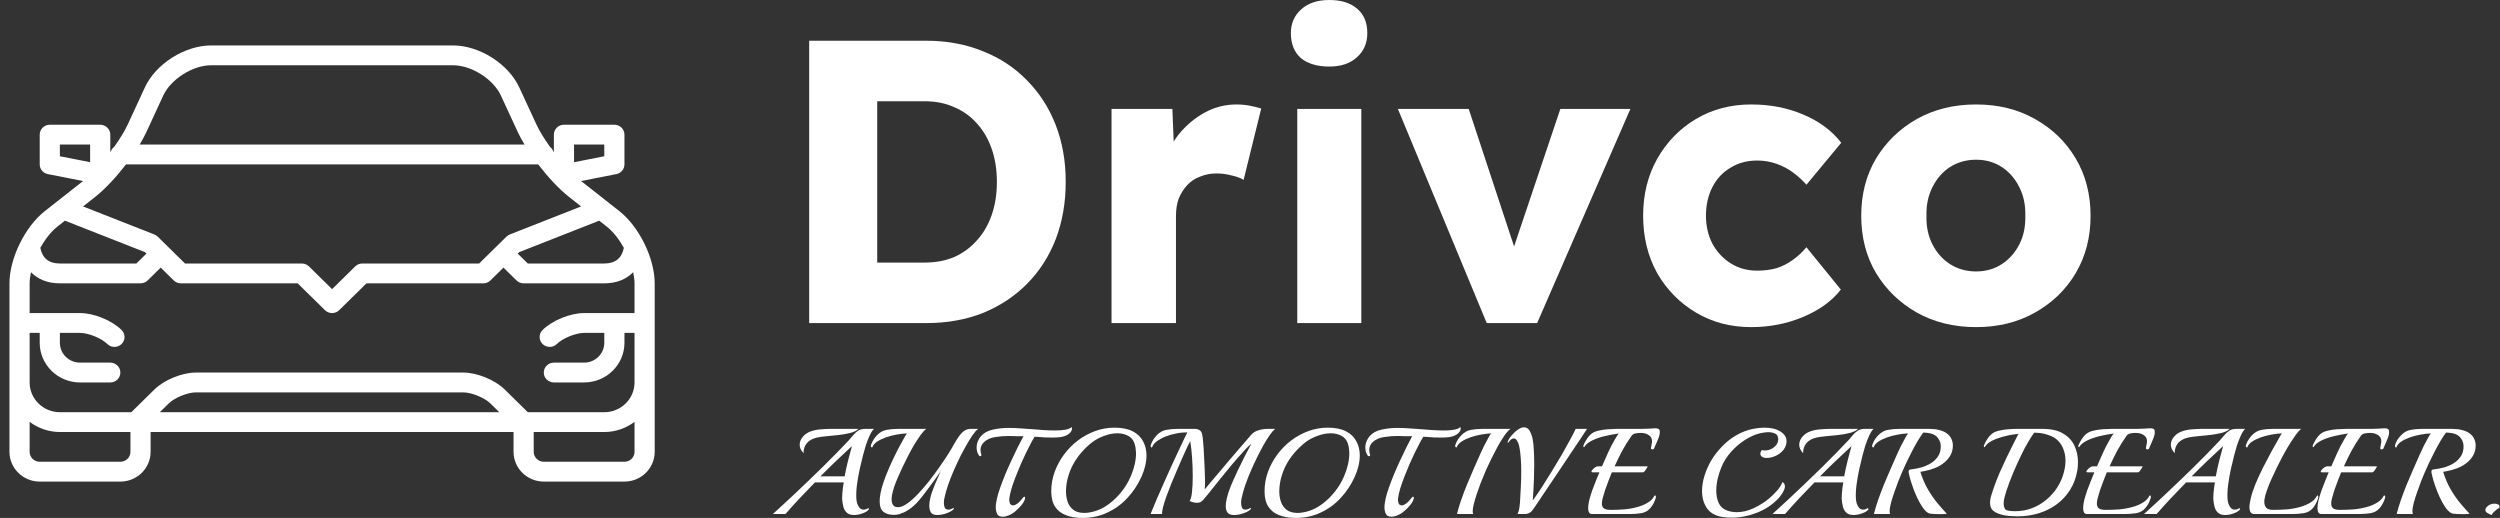 <svg width="251" height="52" viewBox="0 0 251 52" fill="none" xmlns="http://www.w3.org/2000/svg">
<rect x="0" y="0" width="251" height="52" fill="#333333" stroke="none"/>
<g clip-path="url(#clip0_1_11463)">
<path d="M81.242 32.437V4.09H93.016C95.078 4.09 96.967 4.441 98.681 5.143C100.396 5.818 101.869 6.79 103.101 8.058C104.36 9.327 105.325 10.826 105.995 12.553C106.664 14.281 106.999 16.185 106.999 18.263C106.999 20.342 106.664 22.259 105.995 24.014C105.325 25.742 104.36 27.24 103.101 28.509C101.869 29.751 100.396 30.723 98.681 31.425C96.967 32.099 95.078 32.437 93.016 32.437H81.242ZM88.073 27.739L87.149 26.363H92.815C93.94 26.363 94.945 26.174 95.829 25.796C96.713 25.391 97.463 24.837 98.079 24.135C98.722 23.433 99.217 22.583 99.566 21.584C99.914 20.585 100.088 19.478 100.088 18.263C100.088 17.049 99.914 15.942 99.566 14.943C99.217 13.944 98.722 13.093 98.079 12.392C97.463 11.69 96.713 11.15 95.829 10.772C94.945 10.367 93.94 10.164 92.815 10.164H87.028L88.073 8.868V27.739Z" fill="white"/>
<path d="M111.598 32.437V10.934H117.706L117.988 17.939L116.782 16.603C117.103 15.442 117.626 14.403 118.349 13.485C119.099 12.567 119.97 11.838 120.961 11.298C121.952 10.758 123.01 10.488 124.135 10.488C124.618 10.488 125.06 10.529 125.461 10.61C125.89 10.691 126.279 10.785 126.627 10.893L124.859 18.061C124.564 17.872 124.162 17.724 123.653 17.616C123.171 17.481 122.662 17.413 122.126 17.413C121.537 17.413 120.988 17.521 120.479 17.737C119.97 17.926 119.541 18.209 119.193 18.587C118.845 18.965 118.563 19.411 118.349 19.924C118.162 20.437 118.068 21.017 118.068 21.665V32.437H111.598Z" fill="white"/>
<path d="M130.246 32.437V10.934H136.676V32.437H130.246ZM133.461 6.682C132.256 6.682 131.305 6.398 130.608 5.831C129.938 5.237 129.603 4.401 129.603 3.321C129.603 2.349 129.952 1.552 130.648 0.931C131.345 0.31 132.282 0 133.461 0C134.666 0 135.604 0.297 136.274 0.891C136.943 1.458 137.278 2.268 137.278 3.321C137.278 4.32 136.93 5.129 136.234 5.75C135.564 6.371 134.64 6.682 133.461 6.682Z" fill="white"/>
<path d="M149.266 32.437L140.346 10.934H147.458L152.762 27.011L151.195 27.173L156.66 10.934H163.692L154.329 32.437H149.266Z" fill="white"/>
<path d="M175.82 32.842C173.757 32.842 171.909 32.356 170.275 31.384C168.641 30.412 167.341 29.089 166.377 27.416C165.439 25.715 164.971 23.798 164.971 21.665C164.971 19.532 165.439 17.629 166.377 15.955C167.341 14.254 168.641 12.918 170.275 11.946C171.909 10.974 173.757 10.488 175.82 10.488C177.722 10.488 179.463 10.826 181.044 11.501C182.651 12.176 183.923 13.12 184.861 14.335L181.365 18.547C180.99 18.115 180.548 17.71 180.039 17.332C179.53 16.954 178.967 16.657 178.351 16.441C177.735 16.225 177.092 16.117 176.423 16.117C175.405 16.117 174.507 16.36 173.73 16.846C172.953 17.305 172.351 17.953 171.922 18.79C171.494 19.627 171.279 20.585 171.279 21.665C171.279 22.691 171.494 23.622 171.922 24.459C172.378 25.296 172.994 25.958 173.771 26.444C174.547 26.93 175.431 27.173 176.423 27.173C177.119 27.173 177.762 27.092 178.351 26.93C178.941 26.741 179.476 26.471 179.959 26.12C180.468 25.769 180.936 25.337 181.365 24.824L184.821 29.076C183.91 30.237 182.638 31.155 181.003 31.83C179.396 32.505 177.668 32.842 175.82 32.842Z" fill="white"/>
<path d="M198.399 32.842C196.176 32.842 194.194 32.356 192.452 31.384C190.738 30.412 189.372 29.089 188.354 27.416C187.363 25.742 186.867 23.825 186.867 21.665C186.867 19.505 187.363 17.589 188.354 15.915C189.372 14.241 190.738 12.918 192.452 11.946C194.194 10.974 196.176 10.488 198.399 10.488C200.623 10.488 202.592 10.974 204.306 11.946C206.047 12.918 207.414 14.241 208.405 15.915C209.396 17.589 209.892 19.505 209.892 21.665C209.892 23.825 209.396 25.742 208.405 27.416C207.414 29.089 206.047 30.412 204.306 31.384C202.592 32.356 200.623 32.842 198.399 32.842ZM198.399 27.254C199.364 27.254 200.221 27.011 200.971 26.525C201.721 26.039 202.311 25.377 202.739 24.54C203.168 23.703 203.369 22.745 203.342 21.665C203.369 20.585 203.168 19.627 202.739 18.79C202.311 17.926 201.721 17.251 200.971 16.765C200.221 16.279 199.364 16.036 198.399 16.036C197.435 16.036 196.564 16.279 195.788 16.765C195.037 17.251 194.448 17.926 194.019 18.79C193.591 19.627 193.39 20.585 193.417 21.665C193.39 22.745 193.591 23.703 194.019 24.54C194.448 25.377 195.037 26.039 195.788 26.525C196.564 27.011 197.435 27.254 198.399 27.254Z" fill="white"/>
<path d="M85.737 51.706C85.417 51.706 85.172 51.624 85.004 51.461C84.835 51.298 84.721 51.089 84.662 50.836C84.603 50.583 84.565 50.322 84.548 50.053C84.548 49.898 84.557 49.714 84.574 49.502C84.59 49.289 84.612 49.085 84.637 48.889C84.671 48.685 84.696 48.534 84.713 48.436H81.817C81.277 48.983 80.763 49.518 80.274 50.04C79.793 50.555 79.321 51.077 78.857 51.608H77.593C77.812 51.412 78.099 51.151 78.453 50.824C78.815 50.489 79.224 50.11 79.679 49.685C80.135 49.261 80.607 48.812 81.096 48.338C81.593 47.857 82.091 47.375 82.588 46.893C83.085 46.404 83.553 45.934 83.992 45.485C84.439 45.028 84.835 44.616 85.181 44.248C85.349 44.069 85.505 43.889 85.648 43.709C85.8 43.522 85.969 43.367 86.154 43.244C86.34 43.122 86.567 43.06 86.837 43.06H87.748C87.605 43.191 87.461 43.412 87.318 43.722C87.174 44.032 87.044 44.367 86.926 44.726C86.816 45.085 86.724 45.412 86.648 45.706C86.538 46.146 86.424 46.624 86.306 47.138C86.197 47.653 86.108 48.163 86.041 48.669C85.973 49.175 85.952 49.645 85.977 50.077C85.986 50.232 86.015 50.395 86.066 50.567C86.125 50.73 86.205 50.873 86.306 50.995C86.416 51.11 86.551 51.167 86.711 51.167C86.854 51.167 87.01 51.114 87.179 51.008L87.255 51.118C87.145 51.281 86.934 51.42 86.622 51.534C86.319 51.649 86.024 51.706 85.737 51.706ZM80.678 45.497C80.544 45.359 80.442 45.216 80.375 45.069C80.316 44.922 80.287 44.783 80.287 44.652C80.287 44.489 80.32 44.334 80.388 44.187C80.463 44.032 80.552 43.901 80.653 43.795C80.856 43.575 81.109 43.412 81.412 43.305C81.716 43.199 82.036 43.134 82.373 43.109C82.719 43.077 83.048 43.06 83.359 43.06H86.192C86.015 43.232 85.746 43.367 85.383 43.465C85.029 43.554 84.641 43.624 84.219 43.673C83.798 43.714 83.389 43.754 82.993 43.795C82.605 43.828 82.285 43.873 82.032 43.93C81.585 44.028 81.243 44.216 81.007 44.493C80.78 44.771 80.67 45.105 80.678 45.497ZM82.373 47.824H84.801C84.902 47.285 85.02 46.746 85.155 46.208C85.299 45.669 85.425 45.195 85.535 44.787C85.02 45.261 84.493 45.755 83.954 46.269C83.423 46.775 82.896 47.293 82.373 47.824Z" fill="white"/>
<path d="M94.109 51.706C93.797 51.706 93.582 51.62 93.464 51.449C93.354 51.269 93.299 51.053 93.299 50.8C93.299 50.669 93.308 50.534 93.325 50.395C93.35 50.249 93.38 50.102 93.413 49.955C93.439 49.824 93.489 49.648 93.565 49.428C93.649 49.2 93.742 48.955 93.843 48.693C93.953 48.432 94.062 48.179 94.172 47.934C94.282 47.681 94.379 47.465 94.463 47.285C94.328 47.489 94.155 47.738 93.944 48.032C93.742 48.318 93.523 48.616 93.287 48.926C93.059 49.236 92.836 49.53 92.617 49.808C92.406 50.077 92.22 50.298 92.06 50.469C91.672 50.877 91.276 51.183 90.871 51.387C90.467 51.592 90.096 51.694 89.758 51.694C89.303 51.694 88.949 51.592 88.696 51.387C88.443 51.183 88.317 50.832 88.317 50.334C88.317 50.097 88.346 49.824 88.405 49.514C88.464 49.196 88.561 48.836 88.696 48.436C88.856 47.955 89.055 47.449 89.291 46.918C89.527 46.379 89.775 45.852 90.037 45.338C90.306 44.816 90.568 44.334 90.821 43.893C90.838 43.861 90.871 43.799 90.922 43.709C90.981 43.62 91.027 43.554 91.061 43.514C90.732 43.522 90.378 43.563 89.999 43.636C89.628 43.701 89.269 43.795 88.924 43.918C88.587 44.04 88.296 44.183 88.051 44.346C87.815 44.51 87.663 44.689 87.596 44.885C87.588 44.91 87.571 44.922 87.545 44.922C87.469 44.922 87.432 44.865 87.432 44.75C87.432 44.726 87.44 44.689 87.457 44.64C87.541 44.428 87.638 44.24 87.748 44.077C87.857 43.914 87.971 43.775 88.089 43.661C88.367 43.383 88.679 43.216 89.025 43.158C89.371 43.093 89.737 43.06 90.125 43.06H92.996C92.819 43.191 92.625 43.403 92.414 43.697C92.204 43.991 91.984 44.326 91.757 44.701C91.537 45.077 91.327 45.465 91.124 45.865C90.922 46.257 90.741 46.624 90.581 46.967C90.429 47.301 90.306 47.575 90.214 47.787C90.163 47.91 90.079 48.106 89.961 48.375C89.851 48.644 89.75 48.942 89.657 49.269C89.565 49.587 89.518 49.881 89.518 50.151C89.518 50.379 89.569 50.567 89.67 50.714C89.771 50.861 89.944 50.93 90.189 50.922C90.45 50.914 90.749 50.791 91.086 50.555C91.424 50.318 91.778 50.004 92.149 49.612C92.52 49.22 92.891 48.791 93.261 48.326C93.632 47.853 93.982 47.379 94.311 46.906C94.648 46.424 94.948 45.979 95.209 45.571C95.47 45.154 95.673 44.812 95.816 44.542C96.111 44.02 96.377 43.644 96.613 43.416C96.857 43.179 97.127 43.06 97.422 43.06H98.206C98.029 43.191 97.835 43.412 97.624 43.722C97.414 44.032 97.207 44.367 97.005 44.726C96.802 45.085 96.626 45.412 96.474 45.706C96.254 46.146 96.031 46.624 95.803 47.138C95.576 47.653 95.374 48.163 95.196 48.669C95.019 49.175 94.889 49.645 94.804 50.077C94.779 50.208 94.766 50.346 94.766 50.493C94.766 50.673 94.796 50.832 94.855 50.971C94.922 51.102 95.04 51.167 95.209 51.167C95.352 51.167 95.521 51.114 95.715 51.008H95.728C95.744 51.008 95.757 51.024 95.766 51.057C95.774 51.081 95.77 51.102 95.753 51.118C95.593 51.281 95.352 51.42 95.032 51.534C94.712 51.649 94.404 51.706 94.109 51.706Z" fill="white"/>
<path d="M100.671 51.877C100.393 51.877 100.207 51.783 100.115 51.596C100.022 51.4 99.975 51.183 99.975 50.947C99.975 50.783 99.988 50.624 100.013 50.469C100.039 50.306 100.064 50.171 100.089 50.065C100.157 49.755 100.266 49.387 100.418 48.963C100.57 48.53 100.743 48.077 100.937 47.604C101.139 47.122 101.349 46.648 101.569 46.183C101.788 45.71 101.999 45.269 102.201 44.861C102.412 44.444 102.597 44.089 102.757 43.795C102.563 43.803 102.34 43.803 102.087 43.795C101.834 43.779 101.573 43.771 101.303 43.771C100.84 43.771 100.38 43.808 99.925 43.881C99.478 43.946 99.111 44.106 98.825 44.359C98.69 44.481 98.593 44.612 98.534 44.751C98.475 44.889 98.445 45.028 98.445 45.167C98.445 45.322 98.471 45.473 98.521 45.62C98.53 45.636 98.534 45.657 98.534 45.681C98.534 45.763 98.492 45.804 98.407 45.804C98.357 45.804 98.319 45.783 98.293 45.742C98.209 45.612 98.146 45.481 98.104 45.35C98.07 45.212 98.053 45.077 98.053 44.946C98.053 44.718 98.095 44.502 98.18 44.297C98.264 44.093 98.365 43.926 98.483 43.795C98.778 43.461 99.179 43.24 99.685 43.134C100.191 43.02 100.717 42.963 101.265 42.963C101.687 42.963 102.096 42.979 102.492 43.012C102.896 43.044 103.255 43.069 103.567 43.085C103.862 43.102 104.229 43.13 104.667 43.171C105.105 43.203 105.531 43.22 105.944 43.22C106.315 43.22 106.648 43.195 106.943 43.146C107.238 43.097 107.453 43.008 107.588 42.877C107.614 42.926 107.626 42.983 107.626 43.048C107.626 43.22 107.525 43.387 107.323 43.55C107.12 43.714 106.846 43.824 106.501 43.881C106.391 43.897 106.265 43.91 106.121 43.918C105.986 43.926 105.843 43.93 105.691 43.93C105.438 43.93 105.185 43.926 104.933 43.918C104.68 43.901 104.456 43.885 104.262 43.869C104.068 43.852 103.938 43.848 103.87 43.857C103.82 43.93 103.74 44.065 103.63 44.261C103.529 44.457 103.419 44.669 103.301 44.897C103.183 45.126 103.078 45.334 102.985 45.522C102.825 45.849 102.656 46.216 102.479 46.624C102.302 47.032 102.133 47.444 101.973 47.861C101.813 48.277 101.674 48.673 101.556 49.049C101.446 49.424 101.375 49.747 101.341 50.016C101.333 50.041 101.328 50.069 101.328 50.102C101.328 50.126 101.328 50.151 101.328 50.175C101.328 50.33 101.358 50.465 101.417 50.579C101.484 50.685 101.585 50.739 101.72 50.739C101.838 50.739 101.982 50.677 102.15 50.555C102.319 50.432 102.513 50.228 102.732 49.943C102.774 49.894 102.812 49.869 102.846 49.869C102.896 49.869 102.922 49.91 102.922 49.992C102.922 50.049 102.901 50.126 102.859 50.224C102.825 50.322 102.762 50.436 102.669 50.567C102.593 50.673 102.471 50.816 102.302 50.996C102.133 51.167 101.969 51.314 101.809 51.437C101.666 51.551 101.489 51.653 101.278 51.743C101.067 51.832 100.865 51.877 100.671 51.877Z" fill="white"/>
<path d="M108.683 52C108.059 52 107.511 51.91 107.039 51.73C106.566 51.559 106.2 51.277 105.938 50.885C105.677 50.493 105.546 49.971 105.546 49.318C105.546 48.665 105.656 48.028 105.875 47.407C106.103 46.779 106.415 46.195 106.811 45.657C107.207 45.118 107.671 44.644 108.202 44.236C108.742 43.828 109.323 43.509 109.947 43.281C110.571 43.052 111.22 42.938 111.895 42.938C112.645 42.938 113.256 43.06 113.729 43.305C114.201 43.55 114.546 43.885 114.766 44.309C114.993 44.726 115.107 45.195 115.107 45.718C115.107 46.412 114.934 47.138 114.588 47.897C114.234 48.673 113.771 49.371 113.197 49.991C112.624 50.612 111.954 51.102 111.187 51.461C110.428 51.82 109.593 52 108.683 52ZM109.833 51.351C110.331 51.22 110.82 50.979 111.3 50.628C111.781 50.277 112.215 49.857 112.603 49.367C112.991 48.877 113.299 48.363 113.526 47.824C113.88 46.999 114.057 46.224 114.057 45.497C114.057 45.383 114.049 45.273 114.032 45.167C114.024 45.06 114.011 44.959 113.994 44.861C113.901 44.362 113.686 44.011 113.349 43.807C113.012 43.603 112.632 43.501 112.211 43.501C111.773 43.501 111.326 43.587 110.87 43.758C110.415 43.922 110.023 44.126 109.694 44.371C109.29 44.681 108.914 45.036 108.569 45.436C108.223 45.836 107.932 46.261 107.696 46.71C107.494 47.101 107.329 47.53 107.203 47.995C107.085 48.453 107.026 48.897 107.026 49.33C107.026 49.722 107.085 50.081 107.203 50.408C107.321 50.734 107.515 50.999 107.785 51.204C108.054 51.4 108.413 51.498 108.86 51.498C109.146 51.498 109.471 51.449 109.833 51.351Z" fill="white"/>
<path d="M123.912 51.706C123.583 51.706 123.36 51.624 123.242 51.461C123.124 51.289 123.065 51.077 123.065 50.824C123.065 50.596 123.098 50.338 123.166 50.053C123.242 49.702 123.377 49.285 123.57 48.804C123.773 48.322 123.996 47.82 124.241 47.297C124.494 46.767 124.742 46.261 124.987 45.779C125.24 45.297 125.459 44.885 125.644 44.542C125.535 44.64 125.421 44.742 125.303 44.848C125.193 44.955 125.08 45.073 124.962 45.203C124.473 45.734 124.026 46.24 123.621 46.722C123.225 47.195 122.841 47.665 122.47 48.13C122.108 48.587 121.733 49.057 121.345 49.538C121.134 49.808 120.965 50.012 120.839 50.151C120.721 50.281 120.611 50.371 120.51 50.42C120.417 50.461 120.299 50.481 120.156 50.481C119.945 50.481 119.705 50.42 119.435 50.298C119.553 50.159 119.633 49.861 119.675 49.404C119.726 48.947 119.751 48.424 119.751 47.836C119.751 47.24 119.73 46.624 119.688 45.987C119.646 45.35 119.583 44.787 119.498 44.297C119.448 44.379 119.355 44.559 119.22 44.836C119.094 45.114 118.938 45.456 118.752 45.865C118.575 46.265 118.385 46.702 118.183 47.175C117.981 47.64 117.783 48.11 117.589 48.583C117.403 49.048 117.235 49.489 117.083 49.906C116.94 50.322 116.83 50.681 116.754 50.983C116.678 51.285 116.653 51.493 116.678 51.608H115.515C115.7 51.151 115.911 50.645 116.147 50.089C116.392 49.526 116.644 48.951 116.906 48.363C117.167 47.775 117.424 47.204 117.677 46.648C117.939 46.093 118.175 45.587 118.385 45.13C118.605 44.665 118.786 44.281 118.929 43.979C119.073 43.677 119.165 43.489 119.207 43.416C118.836 43.407 118.457 43.444 118.069 43.526C117.681 43.599 117.319 43.706 116.982 43.844C116.644 43.983 116.358 44.142 116.122 44.322C115.894 44.501 115.747 44.689 115.679 44.885C115.671 44.91 115.654 44.922 115.629 44.922C115.561 44.922 115.527 44.869 115.527 44.763C115.527 44.746 115.527 44.73 115.527 44.714C115.536 44.689 115.544 44.665 115.553 44.64C115.629 44.428 115.721 44.24 115.831 44.077C115.949 43.914 116.063 43.775 116.172 43.661C116.451 43.383 116.762 43.216 117.108 43.158C117.454 43.093 117.821 43.06 118.208 43.06H119.435C119.621 43.06 119.802 43.06 119.979 43.06C120.156 43.06 120.312 43.105 120.447 43.195C120.582 43.277 120.67 43.44 120.712 43.685C120.746 43.856 120.776 44.118 120.801 44.469C120.835 44.812 120.86 45.195 120.877 45.62C120.902 46.044 120.923 46.465 120.94 46.881C120.957 47.297 120.97 47.657 120.978 47.959C120.978 47.975 120.978 48.024 120.978 48.106C120.986 48.179 120.991 48.273 120.991 48.387C120.991 48.493 120.986 48.616 120.978 48.755C120.978 48.885 120.97 49.012 120.953 49.134C121.13 48.922 121.349 48.661 121.61 48.35C121.88 48.032 122.171 47.689 122.483 47.322C122.795 46.946 123.111 46.571 123.431 46.195C123.752 45.82 124.059 45.461 124.355 45.118C124.65 44.775 124.907 44.477 125.126 44.224C125.354 43.963 125.522 43.767 125.632 43.636C125.826 43.424 126.07 43.277 126.365 43.195C126.66 43.105 126.955 43.06 127.251 43.06H128.035C127.858 43.191 127.664 43.412 127.453 43.722C127.242 44.032 127.036 44.367 126.833 44.726C126.639 45.085 126.466 45.412 126.315 45.706C126.096 46.146 125.872 46.624 125.644 47.138C125.417 47.653 125.214 48.163 125.037 48.669C124.86 49.175 124.73 49.645 124.645 50.077C124.62 50.208 124.607 50.346 124.607 50.493C124.607 50.673 124.637 50.832 124.696 50.971C124.763 51.102 124.881 51.167 125.05 51.167C125.185 51.167 125.349 51.114 125.543 51.008H125.556C125.573 51.008 125.585 51.024 125.594 51.057C125.602 51.081 125.598 51.102 125.581 51.118C125.421 51.281 125.177 51.42 124.848 51.534C124.519 51.649 124.207 51.706 123.912 51.706Z" fill="white"/>
<path d="M130.097 52C129.474 52 128.926 51.91 128.453 51.73C127.981 51.559 127.615 51.277 127.353 50.885C127.092 50.493 126.961 49.971 126.961 49.318C126.961 48.665 127.071 48.028 127.29 47.407C127.518 46.779 127.83 46.195 128.226 45.657C128.622 45.118 129.086 44.644 129.617 44.236C130.156 43.828 130.738 43.509 131.362 43.281C131.986 43.052 132.635 42.938 133.31 42.938C134.06 42.938 134.671 43.06 135.143 43.305C135.615 43.55 135.961 43.885 136.18 44.309C136.408 44.726 136.522 45.195 136.522 45.718C136.522 46.412 136.349 47.138 136.003 47.897C135.649 48.673 135.186 49.371 134.612 49.991C134.039 50.612 133.369 51.102 132.601 51.461C131.843 51.82 131.008 52 130.097 52ZM131.248 51.351C131.746 51.22 132.235 50.979 132.715 50.628C133.196 50.277 133.63 49.857 134.018 49.367C134.406 48.877 134.713 48.363 134.941 47.824C135.295 46.999 135.472 46.224 135.472 45.497C135.472 45.383 135.464 45.273 135.447 45.167C135.438 45.06 135.426 44.959 135.409 44.861C135.316 44.362 135.101 44.011 134.764 43.807C134.427 43.603 134.047 43.501 133.626 43.501C133.187 43.501 132.741 43.587 132.285 43.758C131.83 43.922 131.438 44.126 131.109 44.371C130.704 44.681 130.329 45.036 129.984 45.436C129.638 45.836 129.347 46.261 129.111 46.71C128.909 47.101 128.744 47.53 128.618 47.995C128.5 48.453 128.441 48.897 128.441 49.33C128.441 49.722 128.5 50.081 128.618 50.408C128.736 50.734 128.93 50.999 129.2 51.204C129.469 51.4 129.828 51.498 130.275 51.498C130.561 51.498 130.886 51.449 131.248 51.351Z" fill="white"/>
<path d="M139.697 51.877C139.418 51.877 139.233 51.783 139.14 51.596C139.047 51.4 139.001 51.183 139.001 50.947C139.001 50.783 139.014 50.624 139.039 50.469C139.064 50.306 139.09 50.171 139.115 50.065C139.182 49.755 139.292 49.387 139.444 48.963C139.595 48.53 139.768 48.077 139.962 47.604C140.165 47.122 140.375 46.648 140.595 46.183C140.814 45.71 141.025 45.269 141.227 44.861C141.438 44.444 141.623 44.089 141.783 43.795C141.589 43.803 141.366 43.803 141.113 43.795C140.86 43.779 140.599 43.771 140.329 43.771C139.865 43.771 139.406 43.808 138.951 43.881C138.504 43.946 138.137 44.106 137.85 44.359C137.715 44.481 137.618 44.612 137.559 44.751C137.5 44.889 137.471 45.028 137.471 45.167C137.471 45.322 137.496 45.473 137.547 45.62C137.555 45.636 137.559 45.657 137.559 45.681C137.559 45.763 137.517 45.804 137.433 45.804C137.382 45.804 137.344 45.783 137.319 45.742C137.235 45.612 137.172 45.481 137.129 45.35C137.096 45.212 137.079 45.077 137.079 44.946C137.079 44.718 137.121 44.502 137.205 44.297C137.29 44.093 137.391 43.926 137.509 43.795C137.804 43.461 138.204 43.24 138.71 43.134C139.216 43.02 139.743 42.963 140.291 42.963C140.713 42.963 141.121 42.979 141.518 43.012C141.922 43.044 142.281 43.069 142.593 43.085C142.888 43.102 143.254 43.13 143.693 43.171C144.131 43.203 144.557 43.22 144.97 43.22C145.341 43.22 145.674 43.195 145.969 43.146C146.264 43.097 146.479 43.008 146.614 42.877C146.639 42.926 146.652 42.983 146.652 43.048C146.652 43.22 146.551 43.387 146.349 43.55C146.146 43.714 145.872 43.824 145.527 43.881C145.417 43.897 145.291 43.91 145.147 43.918C145.012 43.926 144.869 43.93 144.717 43.93C144.464 43.93 144.211 43.926 143.958 43.918C143.706 43.901 143.482 43.885 143.288 43.869C143.094 43.852 142.964 43.848 142.896 43.857C142.846 43.93 142.765 44.065 142.656 44.261C142.555 44.457 142.445 44.669 142.327 44.897C142.209 45.126 142.104 45.334 142.011 45.522C141.851 45.849 141.682 46.216 141.505 46.624C141.328 47.032 141.159 47.444 140.999 47.861C140.839 48.277 140.7 48.673 140.582 49.049C140.472 49.424 140.401 49.747 140.367 50.016C140.358 50.041 140.354 50.069 140.354 50.102C140.354 50.126 140.354 50.151 140.354 50.175C140.354 50.33 140.384 50.465 140.443 50.579C140.51 50.685 140.611 50.739 140.746 50.739C140.864 50.739 141.008 50.677 141.176 50.555C141.345 50.432 141.539 50.228 141.758 49.943C141.8 49.894 141.838 49.869 141.872 49.869C141.922 49.869 141.948 49.91 141.948 49.992C141.948 50.049 141.927 50.126 141.884 50.224C141.851 50.322 141.788 50.436 141.695 50.567C141.619 50.673 141.497 50.816 141.328 50.996C141.159 51.167 140.995 51.314 140.835 51.437C140.691 51.551 140.514 51.653 140.304 51.743C140.093 51.832 139.891 51.877 139.697 51.877Z" fill="white"/>
<path d="M146.278 51.608C146.38 51.2 146.515 50.746 146.683 50.249C146.86 49.742 147.058 49.216 147.278 48.669C147.505 48.122 147.737 47.579 147.973 47.04C148.209 46.502 148.437 45.987 148.656 45.497C148.875 44.999 149.128 44.497 149.415 43.991C149.474 43.893 149.524 43.803 149.567 43.722C149.617 43.64 149.672 43.571 149.731 43.514C149.402 43.522 149.048 43.563 148.669 43.636C148.298 43.701 147.939 43.795 147.594 43.918C147.256 44.04 146.966 44.183 146.721 44.346C146.485 44.51 146.333 44.689 146.266 44.885C146.257 44.91 146.241 44.922 146.215 44.922C146.139 44.922 146.101 44.865 146.101 44.75C146.101 44.726 146.11 44.689 146.127 44.64C146.203 44.428 146.295 44.24 146.405 44.077C146.523 43.914 146.641 43.775 146.759 43.661C147.037 43.383 147.349 43.216 147.695 43.158C148.041 43.093 148.407 43.06 148.795 43.06H151.653C151.451 43.208 151.236 43.448 151.008 43.783C150.781 44.11 150.557 44.477 150.338 44.885C150.119 45.293 149.912 45.693 149.718 46.085C149.533 46.477 149.377 46.808 149.25 47.077C149.191 47.208 149.107 47.408 148.997 47.677C148.888 47.938 148.766 48.236 148.631 48.571C148.504 48.906 148.382 49.253 148.264 49.612C148.146 49.963 148.049 50.289 147.973 50.591C147.897 50.894 147.859 51.142 147.859 51.338C147.859 51.396 147.863 51.449 147.872 51.498C147.889 51.538 147.901 51.575 147.91 51.608H146.278Z" fill="white"/>
<path d="M152.354 51.608C152.455 51.42 152.522 51.183 152.556 50.898C152.598 50.612 152.623 50.31 152.632 49.992C152.649 49.665 152.666 49.351 152.682 49.049C152.699 48.763 152.712 48.469 152.72 48.167C152.729 47.865 152.733 47.559 152.733 47.249C152.733 46.816 152.716 46.391 152.682 45.975C152.657 45.55 152.607 45.163 152.531 44.812C152.497 44.624 152.43 44.444 152.328 44.273C152.236 44.102 152.118 44.016 151.974 44.016C151.898 44.016 151.814 44.048 151.721 44.114C151.637 44.171 151.54 44.281 151.43 44.444C151.422 44.461 151.405 44.457 151.38 44.432C151.363 44.408 151.359 44.387 151.367 44.371C151.435 44.167 151.57 43.946 151.772 43.71C151.974 43.473 152.189 43.277 152.417 43.122C152.535 43.04 152.64 42.983 152.733 42.95C152.834 42.918 152.927 42.901 153.011 42.901C153.264 42.901 153.458 43.028 153.593 43.281C153.728 43.526 153.825 43.803 153.884 44.114C153.943 44.424 153.981 44.8 153.998 45.24C154.023 45.673 154.036 46.126 154.036 46.599C154.036 47.097 154.027 47.591 154.01 48.081C153.993 48.571 153.972 49.008 153.947 49.392C153.922 49.775 153.901 50.061 153.884 50.249C154.171 49.865 154.482 49.412 154.82 48.889C155.157 48.367 155.498 47.82 155.844 47.249C156.198 46.677 156.531 46.122 156.843 45.583C157.155 45.036 157.429 44.542 157.665 44.102C157.91 43.661 158.087 43.314 158.196 43.061H159.334C159.208 43.257 159.006 43.567 158.727 43.991C158.449 44.408 158.125 44.889 157.754 45.436C157.391 45.983 157.008 46.559 156.603 47.163C156.198 47.759 155.806 48.343 155.427 48.914C155.047 49.477 154.71 49.979 154.415 50.42C154.255 50.673 154.086 50.922 153.909 51.167C153.741 51.404 153.53 51.547 153.277 51.596C153.252 51.604 153.214 51.608 153.163 51.608H152.354Z" fill="white"/>
<path d="M159.842 51.608C159.707 51.608 159.606 51.555 159.539 51.449C159.48 51.343 159.45 51.204 159.45 51.032C159.45 50.796 159.488 50.518 159.564 50.2C159.648 49.881 159.75 49.551 159.868 49.208C159.994 48.865 160.121 48.538 160.247 48.228C160.373 47.91 160.483 47.641 160.576 47.42H159.88C159.813 47.42 159.779 47.396 159.779 47.347C159.779 47.298 159.817 47.232 159.893 47.151C159.969 47.061 160.057 46.983 160.158 46.918C160.26 46.853 160.344 46.82 160.411 46.82H160.841C161.052 46.338 161.25 45.889 161.436 45.473C161.621 45.049 161.853 44.6 162.131 44.126C162.199 44.012 162.262 43.906 162.321 43.808C162.38 43.702 162.447 43.608 162.523 43.526C162.068 43.583 161.6 43.669 161.12 43.783C160.647 43.898 160.226 44.044 159.855 44.224C159.484 44.404 159.223 44.616 159.071 44.861C159.062 44.885 159.046 44.898 159.02 44.898C159.003 44.898 158.991 44.881 158.982 44.849C158.965 44.816 158.961 44.779 158.97 44.738C159.054 44.526 159.159 44.322 159.286 44.126C159.412 43.93 159.535 43.775 159.653 43.661C159.838 43.473 160.091 43.338 160.411 43.257C160.732 43.175 161.061 43.122 161.398 43.097C161.743 43.073 162.039 43.061 162.283 43.061H164.787C165.082 43.061 165.343 43.053 165.571 43.036C165.807 43.012 166.005 42.999 166.165 42.999C166.427 42.999 166.579 43.061 166.621 43.183C166.629 43.216 166.633 43.248 166.633 43.281C166.642 43.306 166.646 43.338 166.646 43.379C166.646 43.542 166.608 43.73 166.532 43.942C166.456 44.147 166.372 44.346 166.279 44.542C166.195 44.73 166.128 44.885 166.077 45.008C166.069 45.049 166.043 45.077 166.001 45.093C165.967 45.11 165.934 45.118 165.9 45.118C165.858 45.118 165.82 45.11 165.786 45.093C165.761 45.077 165.752 45.024 165.761 44.934C165.778 44.836 165.799 44.726 165.824 44.604C165.849 44.481 165.862 44.375 165.862 44.285C165.862 44.024 165.752 43.824 165.533 43.685C165.322 43.538 165.057 43.465 164.736 43.465C164.5 43.465 164.306 43.485 164.155 43.526C164.003 43.559 163.881 43.644 163.788 43.783C163.451 44.265 163.143 44.759 162.865 45.265C162.595 45.771 162.342 46.289 162.106 46.82H165.407C165.432 46.82 165.415 46.869 165.356 46.967C165.306 47.065 165.238 47.167 165.154 47.273C165.078 47.371 165.01 47.42 164.951 47.42H161.828C161.735 47.649 161.625 47.926 161.499 48.253C161.373 48.579 161.254 48.902 161.145 49.22C161.044 49.538 160.964 49.812 160.905 50.041C160.854 50.236 160.829 50.412 160.829 50.567C160.829 50.771 160.892 50.926 161.018 51.032C161.153 51.139 161.385 51.192 161.714 51.192C162.169 51.192 162.625 51.175 163.08 51.143C163.535 51.102 163.982 51.02 164.42 50.898C164.8 50.792 165.137 50.649 165.432 50.469C165.736 50.29 165.955 50.065 166.09 49.796C166.106 49.763 166.132 49.747 166.165 49.747C166.225 49.747 166.254 49.792 166.254 49.881C166.254 49.898 166.25 49.918 166.241 49.943C166.241 49.967 166.237 49.996 166.229 50.028C166.161 50.241 166.081 50.428 165.988 50.592C165.896 50.755 165.799 50.894 165.698 51.008C165.462 51.285 165.158 51.457 164.787 51.522C164.416 51.579 164.045 51.608 163.674 51.608H159.842Z" fill="white"/>
<path d="M172.92 51.902C172.212 51.787 171.693 51.489 171.365 51.008C171.044 50.526 170.884 49.955 170.884 49.293C170.884 48.812 170.964 48.31 171.124 47.787C171.285 47.257 171.512 46.738 171.807 46.232C172.111 45.726 172.473 45.256 172.895 44.824C173.316 44.383 173.793 44.007 174.324 43.697C174.855 43.387 175.433 43.171 176.056 43.048C176.436 42.975 176.798 42.938 177.144 42.938C177.819 42.938 178.358 43.069 178.763 43.33C179.167 43.583 179.37 43.909 179.37 44.309C179.37 44.391 179.361 44.473 179.344 44.554C179.336 44.628 179.311 44.709 179.269 44.799C179.176 45.036 179.02 45.248 178.801 45.436C178.59 45.616 178.345 45.754 178.067 45.852C177.797 45.95 177.519 45.991 177.233 45.975C177.098 45.959 176.98 45.914 176.878 45.84C176.786 45.758 176.739 45.66 176.739 45.546C176.739 45.432 176.79 45.309 176.891 45.179C176.984 45.212 177.089 45.228 177.207 45.228C177.418 45.228 177.625 45.179 177.827 45.081C178.029 44.983 178.198 44.848 178.333 44.677C178.468 44.505 178.535 44.313 178.535 44.101C178.535 43.816 178.434 43.628 178.232 43.538C178.029 43.44 177.802 43.391 177.549 43.391C177.38 43.391 177.211 43.407 177.043 43.44C176.883 43.465 176.752 43.489 176.651 43.514C176.17 43.636 175.677 43.861 175.171 44.187C174.674 44.505 174.219 44.897 173.805 45.363C173.392 45.82 173.072 46.322 172.844 46.869C172.676 47.269 172.545 47.673 172.452 48.081C172.359 48.489 172.313 48.877 172.313 49.244C172.313 49.718 172.393 50.134 172.553 50.493C172.722 50.853 172.988 51.102 173.35 51.24C173.679 51.363 174.016 51.424 174.362 51.424C174.918 51.424 175.479 51.293 176.044 51.032C176.617 50.771 177.144 50.44 177.625 50.04C177.92 49.787 178.185 49.526 178.421 49.257C178.657 48.987 178.839 48.702 178.965 48.399C179.125 48.497 179.205 48.64 179.205 48.828C179.205 48.975 179.159 49.134 179.066 49.306C178.982 49.477 178.881 49.636 178.763 49.783C178.653 49.93 178.556 50.044 178.472 50.126C177.882 50.722 177.174 51.179 176.347 51.498C175.53 51.816 174.699 51.975 173.856 51.975C173.536 51.975 173.224 51.951 172.92 51.902Z" fill="white"/>
<path d="M186.093 51.706C185.772 51.706 185.528 51.624 185.359 51.461C185.191 51.298 185.077 51.089 185.018 50.836C184.959 50.583 184.921 50.322 184.904 50.053C184.904 49.898 184.912 49.714 184.929 49.502C184.946 49.289 184.967 49.085 184.992 48.889C185.026 48.685 185.051 48.534 185.068 48.436H182.172C181.633 48.983 181.118 49.518 180.629 50.04C180.149 50.555 179.677 51.077 179.213 51.608H177.948C178.168 51.412 178.454 51.151 178.808 50.824C179.171 50.489 179.58 50.11 180.035 49.685C180.49 49.261 180.963 48.812 181.452 48.338C181.949 47.857 182.446 47.375 182.944 46.893C183.441 46.404 183.909 45.934 184.348 45.485C184.794 45.028 185.191 44.616 185.536 44.248C185.705 44.069 185.861 43.889 186.004 43.709C186.156 43.522 186.325 43.367 186.51 43.244C186.696 43.122 186.923 43.06 187.193 43.06H188.103C187.96 43.191 187.817 43.412 187.674 43.722C187.53 44.032 187.4 44.367 187.281 44.726C187.172 45.085 187.079 45.412 187.003 45.706C186.894 46.146 186.78 46.624 186.662 47.138C186.552 47.653 186.464 48.163 186.396 48.669C186.329 49.175 186.308 49.645 186.333 50.077C186.341 50.232 186.371 50.395 186.422 50.567C186.481 50.73 186.561 50.873 186.662 50.995C186.771 51.11 186.906 51.167 187.066 51.167C187.21 51.167 187.366 51.114 187.534 51.008L187.61 51.118C187.501 51.281 187.29 51.42 186.978 51.534C186.674 51.649 186.379 51.706 186.093 51.706ZM181.034 45.497C180.899 45.359 180.798 45.216 180.731 45.069C180.672 44.922 180.642 44.783 180.642 44.652C180.642 44.489 180.676 44.334 180.743 44.187C180.819 44.032 180.908 43.901 181.009 43.795C181.211 43.575 181.464 43.412 181.768 43.305C182.071 43.199 182.392 43.134 182.729 43.109C183.074 43.077 183.403 43.06 183.715 43.06H186.548C186.371 43.232 186.101 43.367 185.739 43.465C185.385 43.554 184.997 43.624 184.575 43.673C184.154 43.714 183.745 43.754 183.348 43.795C182.961 43.828 182.64 43.873 182.387 43.93C181.94 44.028 181.599 44.216 181.363 44.493C181.135 44.771 181.026 45.105 181.034 45.497ZM182.729 47.824H185.157C185.258 47.285 185.376 46.746 185.511 46.208C185.654 45.669 185.781 45.195 185.89 44.787C185.376 45.261 184.849 45.755 184.31 46.269C183.778 46.775 183.252 47.293 182.729 47.824Z" fill="white"/>
<path d="M188.139 51.608C188.24 51.2 188.375 50.746 188.544 50.249C188.721 49.742 188.919 49.216 189.138 48.669C189.366 48.122 189.598 47.579 189.834 47.04C190.07 46.502 190.297 45.987 190.516 45.497C190.736 44.999 190.989 44.497 191.275 43.991C191.334 43.893 191.385 43.803 191.427 43.722C191.478 43.64 191.532 43.571 191.591 43.514C191.263 43.522 190.909 43.563 190.529 43.636C190.158 43.701 189.8 43.795 189.454 43.918C189.117 44.04 188.826 44.183 188.582 44.346C188.346 44.51 188.194 44.689 188.126 44.885C188.118 44.91 188.101 44.922 188.076 44.922C188 44.922 187.962 44.865 187.962 44.75C187.962 44.726 187.97 44.689 187.987 44.64C188.063 44.428 188.156 44.24 188.265 44.077C188.383 43.914 188.501 43.775 188.62 43.661C188.898 43.383 189.21 43.216 189.555 43.158C189.901 43.093 190.268 43.06 190.656 43.06H193.729C194.083 43.06 194.399 43.097 194.677 43.171C194.955 43.236 195.187 43.33 195.373 43.452C195.617 43.608 195.794 43.799 195.904 44.028C196.013 44.248 196.068 44.481 196.068 44.726C196.068 45.101 195.984 45.436 195.815 45.73C195.647 46.024 195.423 46.277 195.145 46.489C194.875 46.702 194.572 46.873 194.235 47.004C193.897 47.134 193.556 47.232 193.21 47.297L192.805 47.371C193.008 48.032 193.265 48.628 193.577 49.159C193.889 49.689 194.213 50.155 194.551 50.555C194.888 50.955 195.191 51.298 195.461 51.583C195.335 51.608 195.141 51.62 194.879 51.62C194.652 51.62 194.433 51.616 194.222 51.608C194.011 51.592 193.906 51.583 193.906 51.583C193.695 51.583 193.488 51.473 193.286 51.253C193.084 51.032 192.89 50.751 192.704 50.408C192.519 50.057 192.35 49.693 192.198 49.318C192.055 48.934 191.933 48.579 191.832 48.253C191.739 47.926 191.676 47.673 191.642 47.493C191.642 47.469 191.638 47.444 191.629 47.42C191.629 47.395 191.629 47.367 191.629 47.334C191.629 47.285 191.638 47.244 191.655 47.212C191.68 47.171 191.726 47.146 191.794 47.138C192.215 47.089 192.599 47.016 192.945 46.918C193.29 46.812 193.606 46.669 193.893 46.489C194.18 46.301 194.412 46.073 194.589 45.803C194.766 45.526 194.854 45.199 194.854 44.824C194.854 44.522 194.766 44.248 194.589 44.003C194.42 43.75 194.146 43.583 193.767 43.501C193.665 43.477 193.556 43.461 193.438 43.452C193.328 43.444 193.214 43.436 193.096 43.428C192.911 43.673 192.717 43.967 192.515 44.31C192.312 44.652 192.114 45.016 191.92 45.399C191.726 45.775 191.541 46.151 191.364 46.526C191.195 46.893 191.043 47.232 190.909 47.542C190.841 47.714 190.74 47.963 190.605 48.289C190.479 48.616 190.348 48.971 190.213 49.355C190.078 49.738 189.96 50.11 189.859 50.469C189.766 50.82 189.72 51.11 189.72 51.338C189.72 51.461 189.737 51.551 189.77 51.608H188.139Z" fill="white"/>
<path d="M201.344 51.755C201.099 51.714 200.872 51.657 200.661 51.583C200.45 51.502 200.269 51.4 200.117 51.277C200.007 51.179 199.927 51.065 199.877 50.934C199.826 50.795 199.801 50.649 199.801 50.493C199.801 50.232 199.847 49.963 199.94 49.685C200.033 49.4 200.113 49.155 200.18 48.951C200.34 48.493 200.53 48.008 200.749 47.493C200.977 46.979 201.205 46.481 201.432 45.999C201.668 45.518 201.879 45.089 202.065 44.714C202.25 44.338 202.389 44.065 202.482 43.893C202.516 43.828 202.545 43.767 202.57 43.709C202.604 43.652 202.638 43.599 202.672 43.55C202.587 43.559 202.507 43.571 202.431 43.587C202.355 43.595 202.284 43.603 202.216 43.612C201.845 43.661 201.458 43.742 201.053 43.856C200.657 43.963 200.298 44.097 199.978 44.261C199.658 44.424 199.426 44.624 199.282 44.861C199.274 44.885 199.257 44.897 199.232 44.897C199.215 44.897 199.202 44.881 199.194 44.848C199.177 44.816 199.173 44.779 199.181 44.738C199.266 44.526 199.371 44.322 199.497 44.126C199.624 43.93 199.746 43.775 199.864 43.661C200.05 43.473 200.303 43.338 200.623 43.257C200.943 43.175 201.272 43.122 201.609 43.097C201.955 43.073 202.25 43.06 202.495 43.06H205.087C205.939 43.06 206.622 43.216 207.136 43.526C207.659 43.836 208.038 44.244 208.274 44.75C208.51 45.257 208.628 45.803 208.628 46.391C208.628 46.53 208.624 46.669 208.615 46.808C208.607 46.946 208.59 47.085 208.565 47.224C208.438 47.967 208.19 48.628 207.819 49.208C207.456 49.779 207.005 50.261 206.466 50.653C205.926 51.044 205.319 51.343 204.644 51.547C203.978 51.742 203.279 51.84 202.545 51.84C202.351 51.84 202.153 51.832 201.951 51.816C201.748 51.808 201.546 51.787 201.344 51.755ZM201.66 51.277C201.77 51.285 201.879 51.298 201.989 51.314C202.098 51.322 202.208 51.326 202.318 51.326C202.916 51.326 203.481 51.224 204.012 51.02C204.552 50.816 205.036 50.53 205.466 50.163C205.905 49.795 206.276 49.371 206.579 48.889C206.883 48.408 207.102 47.885 207.237 47.322C207.33 46.946 207.376 46.587 207.376 46.244C207.376 45.877 207.317 45.526 207.199 45.191C207.089 44.848 206.908 44.542 206.655 44.273C206.428 44.028 206.124 43.84 205.745 43.709C205.365 43.571 205.015 43.489 204.695 43.465C204.619 43.456 204.543 43.452 204.467 43.452C204.392 43.444 204.316 43.44 204.24 43.44C204.088 43.636 203.932 43.869 203.772 44.138C203.612 44.399 203.456 44.669 203.304 44.946C203.161 45.224 203.034 45.477 202.925 45.706C202.638 46.301 202.368 46.897 202.115 47.493C201.862 48.089 201.635 48.697 201.432 49.318C201.373 49.498 201.314 49.702 201.255 49.93C201.196 50.159 201.167 50.371 201.167 50.567C201.167 50.746 201.2 50.906 201.268 51.044C201.344 51.175 201.474 51.253 201.66 51.277Z" fill="white"/>
<path d="M209.539 51.608C209.404 51.608 209.303 51.555 209.235 51.449C209.176 51.343 209.147 51.204 209.147 51.032C209.147 50.796 209.185 50.518 209.26 50.2C209.345 49.881 209.446 49.551 209.564 49.208C209.69 48.865 209.817 48.538 209.943 48.228C210.07 47.91 210.179 47.641 210.272 47.42H209.577C209.509 47.42 209.475 47.396 209.475 47.347C209.475 47.298 209.513 47.232 209.589 47.151C209.665 47.061 209.754 46.983 209.855 46.918C209.956 46.853 210.04 46.82 210.108 46.82H210.538C210.748 46.338 210.947 45.889 211.132 45.473C211.318 45.049 211.549 44.6 211.828 44.126C211.895 44.012 211.958 43.906 212.017 43.808C212.076 43.702 212.144 43.608 212.22 43.526C211.764 43.583 211.296 43.669 210.816 43.783C210.344 43.898 209.922 44.044 209.551 44.224C209.18 44.404 208.919 44.616 208.767 44.861C208.759 44.885 208.742 44.898 208.717 44.898C208.7 44.898 208.687 44.881 208.679 44.849C208.662 44.816 208.658 44.779 208.666 44.738C208.75 44.526 208.856 44.322 208.982 44.126C209.109 43.93 209.231 43.775 209.349 43.661C209.534 43.473 209.787 43.338 210.108 43.257C210.428 43.175 210.757 43.122 211.094 43.097C211.44 43.073 211.735 43.061 211.979 43.061H214.483C214.778 43.061 215.04 43.053 215.267 43.036C215.503 43.012 215.702 42.999 215.862 42.999C216.123 42.999 216.275 43.061 216.317 43.183C216.325 43.216 216.33 43.248 216.33 43.281C216.338 43.306 216.342 43.338 216.342 43.379C216.342 43.542 216.304 43.73 216.229 43.942C216.153 44.147 216.068 44.346 215.976 44.542C215.891 44.73 215.824 44.885 215.773 45.008C215.765 45.049 215.74 45.077 215.697 45.093C215.664 45.11 215.63 45.118 215.596 45.118C215.554 45.118 215.516 45.11 215.482 45.093C215.457 45.077 215.449 45.024 215.457 44.934C215.474 44.836 215.495 44.726 215.52 44.604C215.546 44.481 215.558 44.375 215.558 44.285C215.558 44.024 215.449 43.824 215.229 43.685C215.019 43.538 214.753 43.465 214.433 43.465C214.197 43.465 214.003 43.485 213.851 43.526C213.699 43.559 213.577 43.644 213.484 43.783C213.147 44.265 212.839 44.759 212.561 45.265C212.291 45.771 212.038 46.289 211.802 46.82H215.103C215.128 46.82 215.111 46.869 215.052 46.967C215.002 47.065 214.934 47.167 214.85 47.273C214.774 47.371 214.707 47.42 214.648 47.42H211.524C211.431 47.649 211.322 47.926 211.195 48.253C211.069 48.579 210.951 48.902 210.841 49.22C210.74 49.538 210.66 49.812 210.601 50.041C210.55 50.236 210.525 50.412 210.525 50.567C210.525 50.771 210.588 50.926 210.715 51.032C210.85 51.139 211.081 51.192 211.41 51.192C211.866 51.192 212.321 51.175 212.776 51.143C213.231 51.102 213.678 51.02 214.117 50.898C214.496 50.792 214.833 50.649 215.128 50.469C215.432 50.29 215.651 50.065 215.786 49.796C215.803 49.763 215.828 49.747 215.862 49.747C215.921 49.747 215.95 49.792 215.95 49.881C215.95 49.898 215.946 49.918 215.938 49.943C215.938 49.967 215.933 49.996 215.925 50.028C215.858 50.241 215.777 50.428 215.685 50.592C215.592 50.755 215.495 50.894 215.394 51.008C215.158 51.285 214.854 51.457 214.483 51.522C214.112 51.579 213.741 51.608 213.37 51.608H209.539Z" fill="white"/>
<path d="M223.402 51.706C223.082 51.706 222.837 51.624 222.669 51.461C222.5 51.298 222.386 51.089 222.327 50.836C222.268 50.583 222.23 50.322 222.213 50.053C222.213 49.898 222.222 49.714 222.239 49.502C222.255 49.289 222.276 49.085 222.302 48.889C222.335 48.685 222.361 48.534 222.378 48.436H219.482C218.942 48.983 218.428 49.518 217.939 50.04C217.458 50.555 216.986 51.077 216.522 51.608H215.258C215.477 51.412 215.764 51.151 216.118 50.824C216.48 50.489 216.889 50.11 217.344 49.685C217.8 49.261 218.272 48.812 218.761 48.338C219.258 47.857 219.756 47.375 220.253 46.893C220.75 46.404 221.218 45.934 221.657 45.485C222.104 45.028 222.5 44.616 222.846 44.248C223.014 44.069 223.17 43.889 223.313 43.709C223.465 43.522 223.634 43.367 223.819 43.244C224.005 43.122 224.232 43.06 224.502 43.06H225.413C225.269 43.191 225.126 43.412 224.983 43.722C224.839 44.032 224.709 44.367 224.591 44.726C224.481 45.085 224.388 45.412 224.313 45.706C224.203 46.146 224.089 46.624 223.971 47.138C223.861 47.653 223.773 48.163 223.706 48.669C223.638 49.175 223.617 49.645 223.642 50.077C223.651 50.232 223.68 50.395 223.731 50.567C223.79 50.73 223.87 50.873 223.971 50.995C224.081 51.11 224.216 51.167 224.376 51.167C224.519 51.167 224.675 51.114 224.844 51.008L224.92 51.118C224.81 51.281 224.599 51.42 224.287 51.534C223.984 51.649 223.689 51.706 223.402 51.706ZM218.343 45.497C218.209 45.359 218.107 45.216 218.04 45.069C217.981 44.922 217.951 44.783 217.951 44.652C217.951 44.489 217.985 44.334 218.053 44.187C218.128 44.032 218.217 43.901 218.318 43.795C218.52 43.575 218.773 43.412 219.077 43.305C219.38 43.199 219.701 43.134 220.038 43.109C220.384 43.077 220.713 43.06 221.024 43.06H223.857C223.68 43.232 223.41 43.367 223.048 43.465C222.694 43.554 222.306 43.624 221.884 43.673C221.463 43.714 221.054 43.754 220.658 43.795C220.27 43.828 219.95 43.873 219.697 43.93C219.25 44.028 218.908 44.216 218.672 44.493C218.445 44.771 218.335 45.105 218.343 45.497ZM220.038 47.824H222.466C222.567 47.285 222.685 46.746 222.82 46.208C222.964 45.669 223.09 45.195 223.2 44.787C222.685 45.261 222.158 45.755 221.619 46.269C221.088 46.775 220.561 47.293 220.038 47.824Z" fill="white"/>
<path d="M226.35 51.608C226.173 51.608 226.042 51.547 225.958 51.424C225.882 51.302 225.844 51.134 225.844 50.922C225.844 50.8 225.856 50.665 225.882 50.518C225.907 50.371 225.936 50.216 225.97 50.053C226.071 49.62 226.227 49.142 226.438 48.62C226.657 48.089 226.906 47.546 227.184 46.991C227.471 46.428 227.758 45.881 228.044 45.35C228.339 44.82 228.613 44.334 228.866 43.893C228.883 43.861 228.917 43.799 228.967 43.709C229.026 43.62 229.073 43.554 229.106 43.514C228.778 43.522 228.424 43.563 228.044 43.636C227.673 43.701 227.315 43.795 226.969 43.918C226.632 44.04 226.341 44.183 226.097 44.346C225.861 44.51 225.709 44.689 225.641 44.885C225.633 44.91 225.616 44.922 225.591 44.922C225.515 44.922 225.477 44.865 225.477 44.75C225.477 44.726 225.485 44.689 225.502 44.64C225.587 44.428 225.684 44.24 225.793 44.077C225.903 43.914 226.017 43.775 226.135 43.661C226.413 43.383 226.725 43.216 227.07 43.158C227.416 43.093 227.783 43.06 228.171 43.06H231.041C230.856 43.199 230.637 43.452 230.384 43.82C230.131 44.179 229.869 44.587 229.6 45.044C229.482 45.248 229.334 45.514 229.157 45.84C228.98 46.167 228.795 46.53 228.601 46.93C228.407 47.322 228.221 47.718 228.044 48.118C227.867 48.518 227.715 48.898 227.589 49.257C227.462 49.608 227.382 49.91 227.349 50.163C227.34 50.204 227.336 50.245 227.336 50.285C227.336 50.318 227.336 50.355 227.336 50.395C227.336 50.624 227.399 50.816 227.526 50.971C227.652 51.118 227.888 51.191 228.234 51.191C228.681 51.191 229.132 51.175 229.587 51.142C230.051 51.102 230.502 51.02 230.94 50.898C231.311 50.791 231.648 50.649 231.952 50.469C232.255 50.289 232.475 50.065 232.61 49.795C232.626 49.763 232.647 49.746 232.673 49.746C232.732 49.746 232.761 49.791 232.761 49.881C232.761 49.898 232.757 49.918 232.749 49.942C232.749 49.967 232.744 49.995 232.736 50.028C232.669 50.24 232.588 50.428 232.496 50.591C232.403 50.755 232.31 50.894 232.218 51.008C231.981 51.285 231.674 51.457 231.294 51.522C230.923 51.579 230.552 51.608 230.181 51.608H226.35Z" fill="white"/>
<path d="M233.065 51.608C232.93 51.608 232.829 51.555 232.762 51.449C232.703 51.343 232.673 51.204 232.673 51.032C232.673 50.796 232.711 50.518 232.787 50.2C232.871 49.881 232.973 49.551 233.091 49.208C233.217 48.865 233.344 48.538 233.47 48.228C233.596 47.91 233.706 47.641 233.799 47.42H233.103C233.036 47.42 233.002 47.396 233.002 47.347C233.002 47.298 233.04 47.232 233.116 47.151C233.192 47.061 233.28 46.983 233.381 46.918C233.483 46.853 233.567 46.82 233.634 46.82H234.064C234.275 46.338 234.473 45.889 234.659 45.473C234.844 45.049 235.076 44.6 235.354 44.126C235.422 44.012 235.485 43.906 235.544 43.808C235.603 43.702 235.67 43.608 235.746 43.526C235.291 43.583 234.823 43.669 234.343 43.783C233.87 43.898 233.449 44.044 233.078 44.224C232.707 44.404 232.446 44.616 232.294 44.861C232.285 44.885 232.269 44.898 232.243 44.898C232.226 44.898 232.214 44.881 232.205 44.849C232.188 44.816 232.184 44.779 232.193 44.738C232.277 44.526 232.382 44.322 232.509 44.126C232.635 43.93 232.758 43.775 232.876 43.661C233.061 43.473 233.314 43.338 233.634 43.257C233.955 43.175 234.284 43.122 234.621 43.097C234.966 43.073 235.262 43.061 235.506 43.061H238.01C238.305 43.061 238.566 43.053 238.794 43.036C239.03 43.012 239.228 42.999 239.388 42.999C239.65 42.999 239.802 43.061 239.844 43.183C239.852 43.216 239.856 43.248 239.856 43.281C239.865 43.306 239.869 43.338 239.869 43.379C239.869 43.542 239.831 43.73 239.755 43.942C239.679 44.147 239.595 44.346 239.502 44.542C239.418 44.73 239.351 44.885 239.3 45.008C239.292 45.049 239.266 45.077 239.224 45.093C239.19 45.11 239.157 45.118 239.123 45.118C239.081 45.118 239.043 45.11 239.009 45.093C238.984 45.077 238.975 45.024 238.984 44.934C239.001 44.836 239.022 44.726 239.047 44.604C239.072 44.481 239.085 44.375 239.085 44.285C239.085 44.024 238.975 43.824 238.756 43.685C238.545 43.538 238.28 43.465 237.959 43.465C237.723 43.465 237.529 43.485 237.378 43.526C237.226 43.559 237.104 43.644 237.011 43.783C236.674 44.265 236.366 44.759 236.088 45.265C235.818 45.771 235.565 46.289 235.329 46.82H238.63C238.655 46.82 238.638 46.869 238.579 46.967C238.529 47.065 238.461 47.167 238.377 47.273C238.301 47.371 238.233 47.42 238.174 47.42H235.051C234.958 47.649 234.848 47.926 234.722 48.253C234.596 48.579 234.477 48.902 234.368 49.22C234.267 49.538 234.187 49.812 234.128 50.041C234.077 50.236 234.052 50.412 234.052 50.567C234.052 50.771 234.115 50.926 234.241 51.032C234.376 51.139 234.608 51.192 234.937 51.192C235.392 51.192 235.847 51.175 236.303 51.143C236.758 51.102 237.205 51.02 237.643 50.898C238.023 50.792 238.36 50.649 238.655 50.469C238.959 50.29 239.178 50.065 239.313 49.796C239.329 49.763 239.355 49.747 239.388 49.747C239.448 49.747 239.477 49.792 239.477 49.881C239.477 49.898 239.473 49.918 239.464 49.943C239.464 49.967 239.46 49.996 239.452 50.028C239.384 50.241 239.304 50.428 239.211 50.592C239.119 50.755 239.022 50.894 238.921 51.008C238.685 51.285 238.381 51.457 238.01 51.522C237.639 51.579 237.268 51.608 236.897 51.608H233.065Z" fill="white"/>
<path d="M240.626 51.608C240.728 51.2 240.862 50.746 241.031 50.249C241.208 49.742 241.406 49.216 241.625 48.669C241.853 48.122 242.085 47.579 242.321 47.04C242.557 46.502 242.785 45.987 243.004 45.497C243.223 44.999 243.476 44.497 243.763 43.991C243.822 43.893 243.872 43.803 243.914 43.722C243.965 43.64 244.02 43.571 244.079 43.514C243.75 43.522 243.396 43.563 243.017 43.636C242.646 43.701 242.287 43.795 241.942 43.918C241.604 44.04 241.313 44.183 241.069 44.346C240.833 44.51 240.681 44.689 240.614 44.885C240.605 44.91 240.588 44.922 240.563 44.922C240.487 44.922 240.449 44.865 240.449 44.75C240.449 44.726 240.458 44.689 240.475 44.64C240.55 44.428 240.643 44.24 240.753 44.077C240.871 43.914 240.989 43.775 241.107 43.661C241.385 43.383 241.697 43.216 242.043 43.158C242.388 43.093 242.755 43.06 243.143 43.06H246.216C246.57 43.06 246.886 43.097 247.165 43.171C247.443 43.236 247.675 43.33 247.86 43.452C248.105 43.608 248.282 43.799 248.391 44.028C248.501 44.248 248.556 44.481 248.556 44.726C248.556 45.101 248.471 45.436 248.303 45.73C248.134 46.024 247.911 46.277 247.632 46.489C247.363 46.702 247.059 46.873 246.722 47.004C246.385 47.134 246.043 47.232 245.698 47.297L245.293 47.371C245.495 48.032 245.752 48.628 246.064 49.159C246.376 49.689 246.701 50.155 247.038 50.555C247.375 50.955 247.679 51.298 247.949 51.583C247.822 51.608 247.628 51.62 247.367 51.62C247.139 51.62 246.92 51.616 246.709 51.608C246.498 51.592 246.393 51.583 246.393 51.583C246.182 51.583 245.976 51.473 245.773 51.253C245.571 51.032 245.377 50.751 245.192 50.408C245.006 50.057 244.838 49.693 244.686 49.318C244.543 48.934 244.42 48.579 244.319 48.253C244.226 47.926 244.163 47.673 244.129 47.493C244.129 47.469 244.125 47.444 244.117 47.42C244.117 47.395 244.117 47.367 244.117 47.334C244.117 47.285 244.125 47.244 244.142 47.212C244.167 47.171 244.214 47.146 244.281 47.138C244.703 47.089 245.086 47.016 245.432 46.918C245.778 46.812 246.094 46.669 246.38 46.489C246.667 46.301 246.899 46.073 247.076 45.803C247.253 45.526 247.342 45.199 247.342 44.824C247.342 44.522 247.253 44.248 247.076 44.003C246.907 43.75 246.633 43.583 246.254 43.501C246.153 43.477 246.043 43.461 245.925 43.452C245.816 43.444 245.702 43.436 245.584 43.428C245.398 43.673 245.204 43.967 245.002 44.31C244.8 44.652 244.602 45.016 244.408 45.399C244.214 45.775 244.028 46.151 243.851 46.526C243.683 46.893 243.531 47.232 243.396 47.542C243.328 47.714 243.227 47.963 243.092 48.289C242.966 48.616 242.835 48.971 242.7 49.355C242.565 49.738 242.447 50.11 242.346 50.469C242.254 50.82 242.207 51.11 242.207 51.338C242.207 51.461 242.224 51.551 242.258 51.608H240.626Z" fill="white"/>
<path d="M250.154 51.706C250.12 51.689 250.052 51.661 249.951 51.62C249.858 51.579 249.77 51.53 249.686 51.473C249.584 51.4 249.534 51.31 249.534 51.204C249.534 51.089 249.589 50.979 249.698 50.873C249.783 50.783 249.888 50.71 250.014 50.653C250.141 50.595 250.28 50.567 250.432 50.567C250.575 50.567 250.697 50.591 250.798 50.64C250.9 50.681 250.95 50.759 250.95 50.873C250.95 50.898 250.942 50.942 250.925 51.008C250.857 51.016 250.769 51.065 250.659 51.155C250.55 51.244 250.444 51.342 250.343 51.449C250.25 51.555 250.187 51.64 250.154 51.706Z" fill="white"/>
<path d="M62.19 21.201L58.392 18.214L58.346 18.175L61.882 17.479C62.111 17.434 62.318 17.313 62.466 17.135C62.614 16.957 62.695 16.734 62.695 16.504V13.518C62.695 13.255 62.588 13.001 62.398 12.815C62.208 12.628 61.951 12.523 61.682 12.523H56.621C56.353 12.523 56.096 12.628 55.906 12.815C55.716 13.001 55.609 13.255 55.609 13.518V15.262L55.539 15.169C55.475 15.001 55.364 14.853 55.218 14.743C54.649 13.949 54.161 13.155 53.843 12.469L52.132 8.769C51.042 6.41 48.123 4.562 45.487 4.562H21.194C18.558 4.562 15.639 6.41 14.549 8.769L12.839 12.467C12.522 13.154 12.034 13.949 11.464 14.743C11.319 14.853 11.208 15.001 11.143 15.169L11.073 15.262V13.518C11.073 13.255 10.967 13.001 10.777 12.815C10.587 12.628 10.329 12.523 10.061 12.523H4.999C4.731 12.523 4.473 12.628 4.283 12.815C4.093 13.001 3.987 13.255 3.987 13.518V16.504C3.987 16.979 4.327 17.387 4.801 17.479L8.336 18.175L8.291 18.214L4.492 21.201C2.506 22.764 0.95 25.947 0.95 28.447V45.365C0.95 47.011 2.313 48.351 3.987 48.351H12.084C13.759 48.351 15.121 47.011 15.121 45.365V43.375H51.56V45.365C51.56 47.011 52.923 48.351 54.597 48.351H62.695C64.369 48.351 65.731 47.011 65.731 45.365V28.447C65.731 25.947 64.175 22.764 62.19 21.201ZM52.992 41.385L50.671 39.102C49.686 38.134 47.892 37.404 46.499 37.404H19.676C18.283 37.404 16.489 38.134 15.505 39.102L13.184 41.385H6.011C4.337 41.385 2.975 40.045 2.975 38.399V33.423H3.987V34.418C3.987 36.613 5.803 38.399 8.036 38.399H11.072C11.341 38.399 11.598 38.294 11.788 38.107C11.978 37.921 12.084 37.668 12.084 37.404C12.084 37.14 11.978 36.886 11.788 36.7C11.598 36.513 11.341 36.408 11.072 36.408H8.036C6.919 36.408 6.011 35.516 6.011 34.418V33.423H8.036C8.876 33.423 10.181 33.954 10.776 34.538C10.869 34.631 10.981 34.705 11.104 34.755C11.227 34.805 11.358 34.831 11.491 34.831C11.624 34.831 11.756 34.805 11.879 34.755C12.002 34.705 12.113 34.631 12.207 34.538C12.301 34.446 12.376 34.336 12.427 34.216C12.477 34.095 12.504 33.965 12.504 33.835C12.504 33.704 12.477 33.575 12.427 33.454C12.376 33.333 12.301 33.224 12.207 33.131C11.222 32.163 9.429 31.432 8.036 31.432H2.975V28.447C2.975 28.095 3.031 27.716 3.111 27.329C3.759 27.994 4.701 28.447 6.011 28.447H14.109C14.377 28.447 14.635 28.342 14.825 28.155L16.133 26.868L17.442 28.155C17.536 28.248 17.647 28.321 17.77 28.371C17.893 28.421 18.025 28.447 18.158 28.447H29.885L32.625 31.141C32.719 31.233 32.83 31.307 32.953 31.357C33.076 31.407 33.208 31.433 33.341 31.433C33.474 31.433 33.605 31.407 33.728 31.357C33.851 31.307 33.963 31.233 34.056 31.141L36.796 28.447H48.524C48.792 28.447 49.05 28.342 49.239 28.155L50.548 26.868L51.857 28.155C51.951 28.248 52.062 28.321 52.185 28.371C52.308 28.421 52.44 28.447 52.573 28.447H60.67C61.98 28.447 62.922 27.994 63.57 27.329C63.65 27.716 63.707 28.095 63.707 28.447V31.432H58.646C57.253 31.432 55.459 32.163 54.474 33.131C54.38 33.224 54.306 33.333 54.255 33.454C54.204 33.575 54.178 33.704 54.178 33.835C54.178 33.965 54.204 34.095 54.255 34.216C54.306 34.336 54.38 34.446 54.474 34.538C54.569 34.631 54.68 34.704 54.803 34.754C54.926 34.804 55.057 34.83 55.19 34.83C55.323 34.83 55.455 34.804 55.577 34.754C55.7 34.704 55.812 34.631 55.906 34.538C56.5 33.954 57.806 33.423 58.646 33.423H60.67V34.418C60.67 35.516 59.762 36.408 58.646 36.408H55.609C55.341 36.408 55.083 36.513 54.893 36.7C54.704 36.886 54.597 37.14 54.597 37.404C54.597 37.668 54.704 37.921 54.893 38.107C55.083 38.294 55.341 38.399 55.609 38.399H58.646C60.879 38.399 62.695 36.613 62.695 34.418V33.423H63.707V38.399C63.707 40.045 62.344 41.385 60.67 41.385H52.992ZM50.129 41.385H16.046L16.936 40.51C17.53 39.925 18.836 39.394 19.676 39.394H46.499C47.34 39.394 48.645 39.925 49.239 40.51L50.129 41.385ZM12.651 16.504H54.03C55.011 17.779 56.132 18.985 57.127 19.768L58.344 20.726L51.185 23.541L51.183 23.542C51.057 23.592 50.942 23.667 50.846 23.761L49.834 24.756L48.105 26.456H36.377C36.244 26.456 36.113 26.482 35.99 26.532C35.867 26.582 35.756 26.655 35.662 26.748L33.341 29.03L31.02 26.748C30.926 26.655 30.814 26.582 30.692 26.532C30.569 26.482 30.437 26.456 30.304 26.456H18.577L16.849 24.757L15.837 23.762C15.74 23.668 15.626 23.593 15.5 23.543L15.498 23.542L8.338 20.727L9.556 19.769C10.55 18.985 11.67 17.779 12.651 16.504ZM62.635 24.883C62.431 25.923 61.776 26.456 60.67 26.456H52.992L51.979 25.461L52.129 25.314L60.161 22.155L60.924 22.756C61.566 23.261 62.158 24.028 62.635 24.883ZM57.634 14.514H60.67V15.688L57.634 16.285V14.514ZM14.681 13.292L16.39 9.593C17.154 7.944 19.353 6.552 21.194 6.552H45.487C47.328 6.552 49.528 7.944 50.29 9.592L52.001 13.292C52.179 13.676 52.411 14.091 52.665 14.514H14.017C14.271 14.091 14.504 13.676 14.681 13.292ZM6.011 14.514H9.048V16.285L6.011 15.688V14.514ZM5.756 22.756L6.519 22.155L14.552 25.314L14.702 25.461L13.69 26.456H6.011C4.906 26.456 4.25 25.923 4.047 24.883C4.523 24.028 5.114 23.261 5.756 22.756ZM12.084 46.361H3.987C3.429 46.361 2.975 45.914 2.975 45.365V42.355C3.846 43.013 4.913 43.371 6.011 43.375H13.097V45.365C13.097 45.914 12.642 46.361 12.084 46.361ZM62.695 46.361H54.597C54.039 46.361 53.585 45.914 53.585 45.365V43.375H60.67C61.814 43.375 62.859 42.986 63.707 42.355V45.365C63.707 45.914 63.252 46.361 62.695 46.361Z" fill="white"/>
</g>
<defs>
<clipPath id="clip0_1_11463">
<rect width="250" height="52" fill="white" transform="translate(0.95)"/>
</clipPath>
</defs>
</svg>
